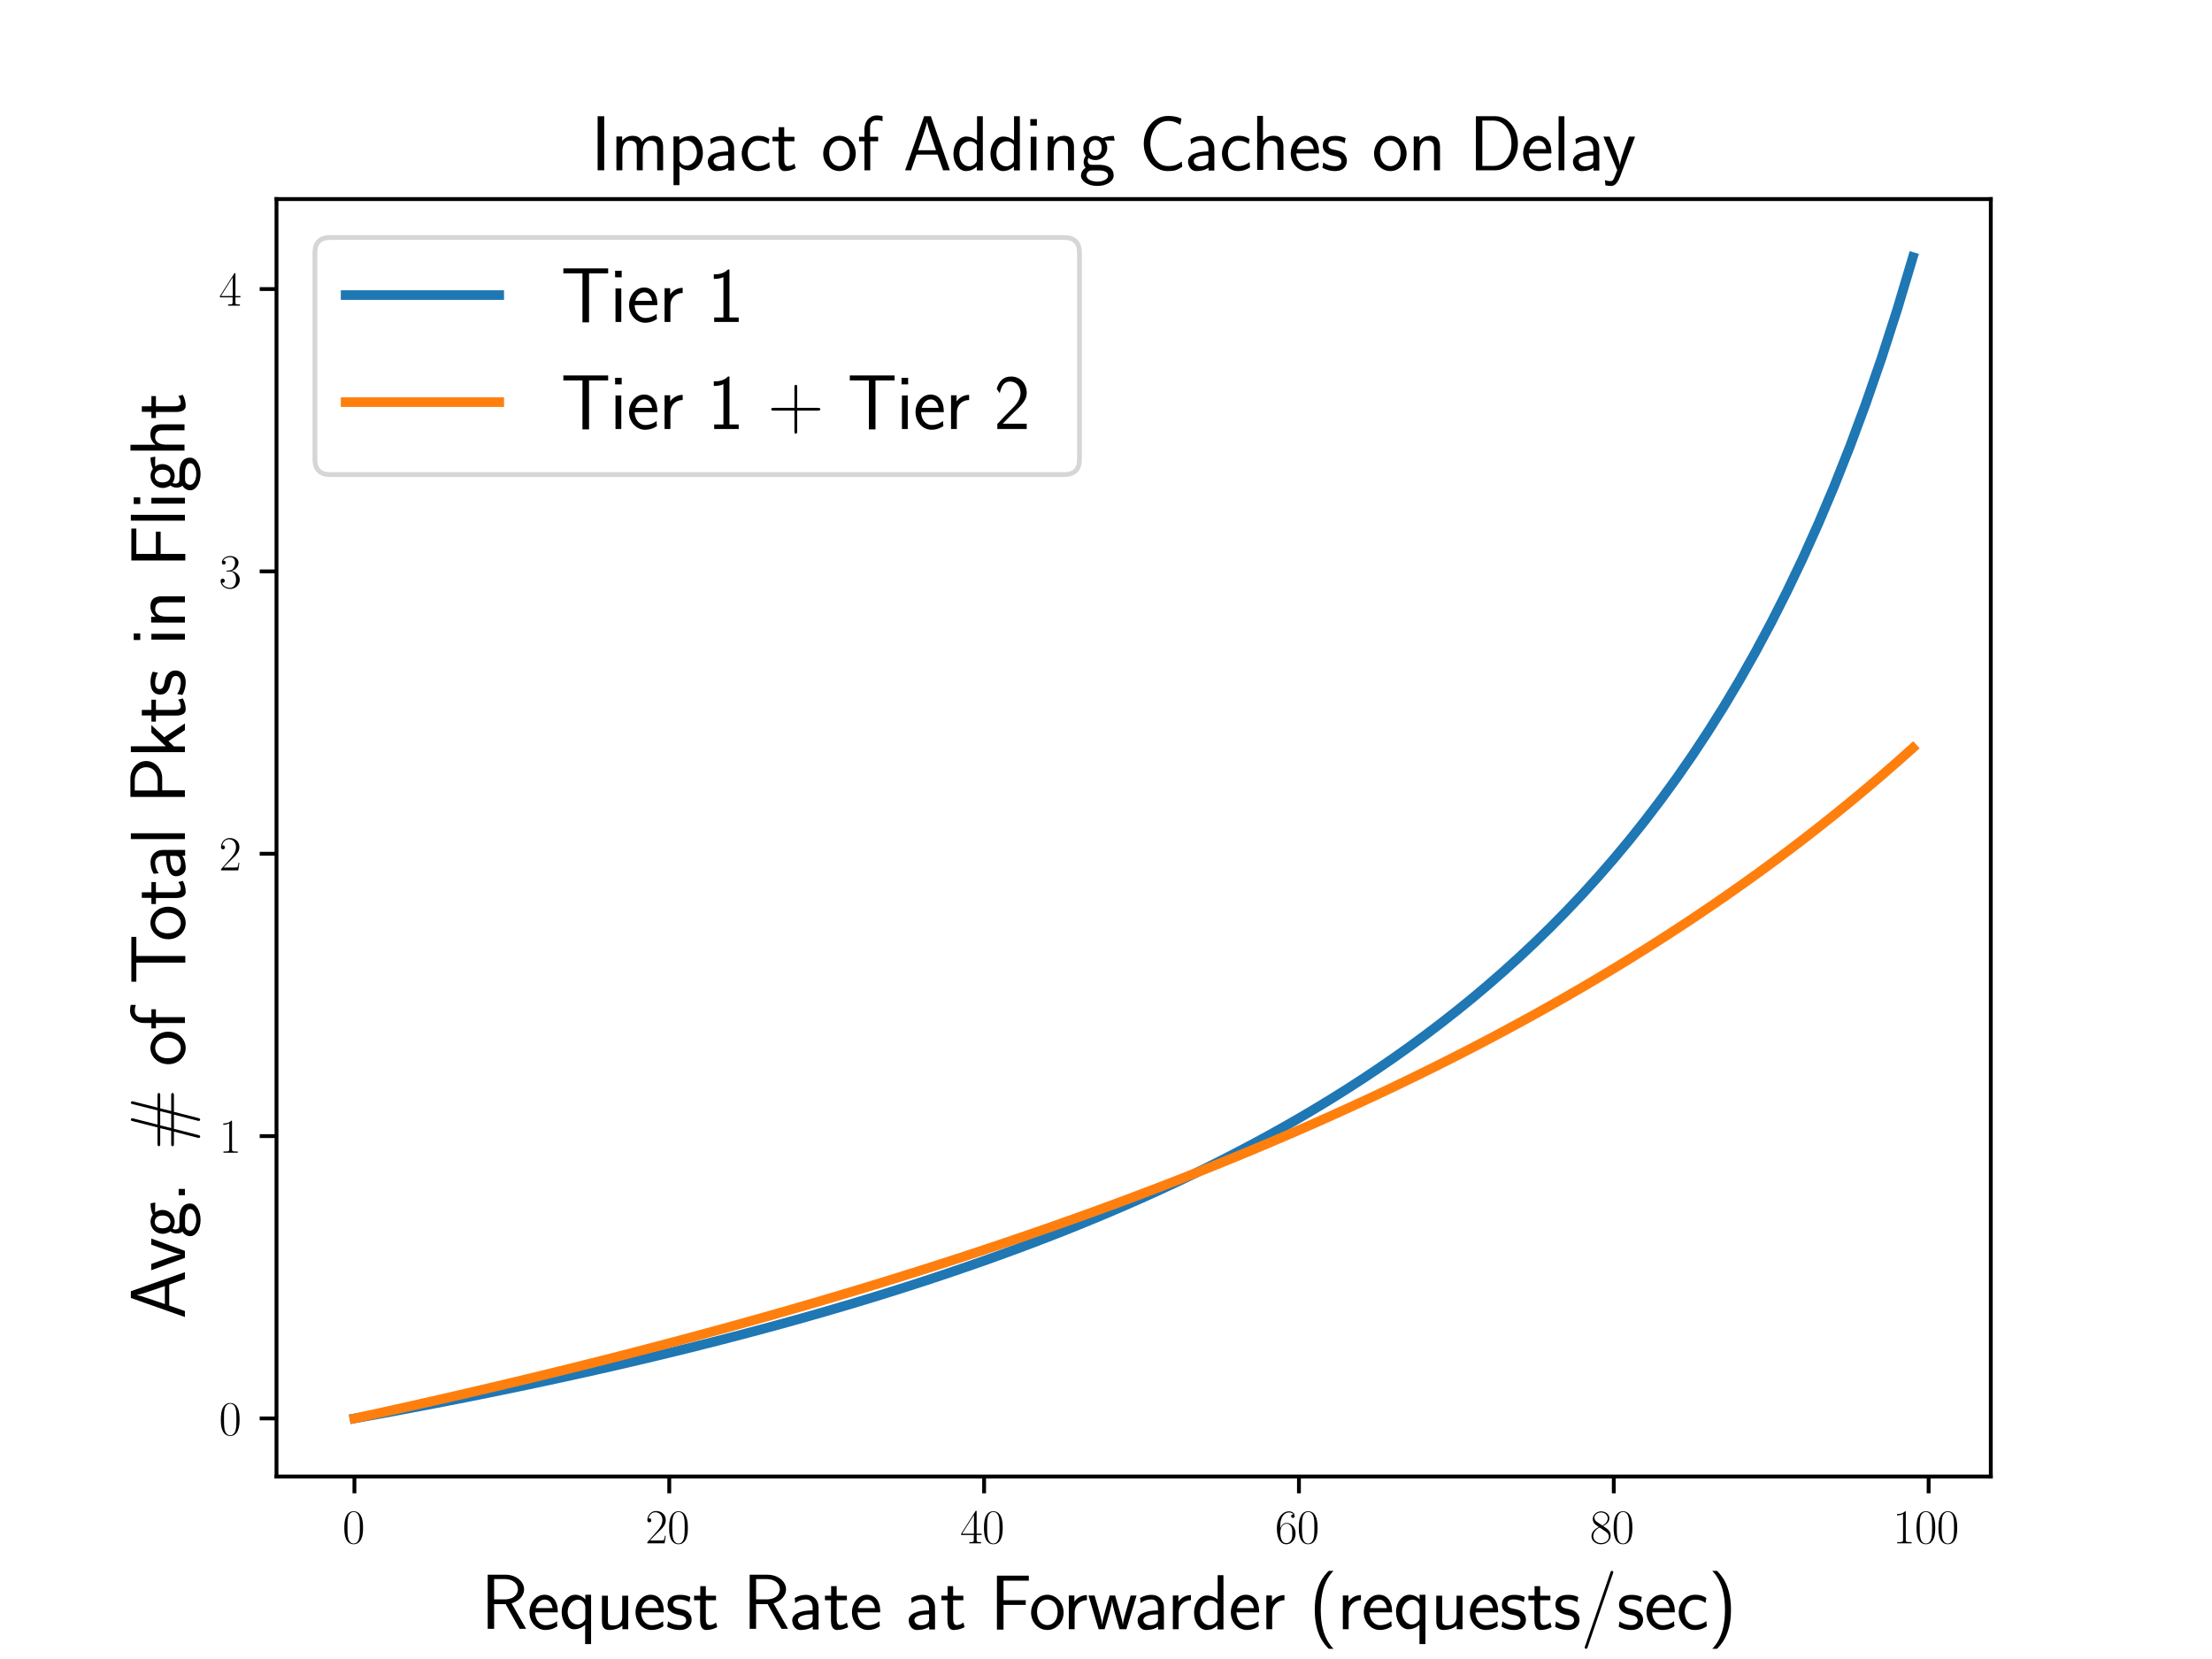 <?xml version="1.0" encoding="utf-8" standalone="no"?>
<!DOCTYPE svg PUBLIC "-//W3C//DTD SVG 1.1//EN"
  "http://www.w3.org/Graphics/SVG/1.1/DTD/svg11.dtd">
<svg xmlns:xlink="http://www.w3.org/1999/xlink" width="460.8pt" height="345.6pt" viewBox="0 0 460.8 345.6" xmlns="http://www.w3.org/2000/svg" version="1.1">
 <defs>
  <style type="text/css">*{stroke-linejoin: round; stroke-linecap: butt}</style>
 </defs>
 <g id="figure_1">
  <g id="patch_1">
   <path d="M 0 345.6 
L 460.8 345.6 
L 460.8 0 
L 0 0 
z
" style="fill: #ffffff"/>
  </g>
  <g id="axes_1">
   <g id="patch_2">
    <path d="M 57.6 307.584 
L 414.72 307.584 
L 414.72 41.472 
L 57.6 41.472 
z
" style="fill: #ffffff"/>
   </g>
   <g id="matplotlib.axis_1">
    <g id="xtick_1">
     <g id="line2d_1">
      <defs>
       <path id="mc3450efd86" d="M 0 0 
L 0 3.5 
" style="stroke: #000000; stroke-width: 0.8"/>
      </defs>
      <g>
       <use xlink:href="#mc3450efd86" x="73.833" y="307.584" style="stroke: #000000; stroke-width: 0.8"/>
      </g>
     </g>
     <g id="text_1">
      <!-- $\mathdefault{0}$ -->
      <g transform="translate(71.342 321.502) scale(0.1 -0.1)">
       <defs>
        <path id="CMR17-30" d="M 2688 2025 
C 2688 2416 2682 3080 2413 3591 
C 2176 4039 1798 4198 1466 4198 
C 1158 4198 768 4058 525 3597 
C 269 3118 243 2524 243 2025 
C 243 1661 250 1106 448 619 
C 723 -39 1216 -128 1466 -128 
C 1760 -128 2208 -7 2470 600 
C 2662 1042 2688 1559 2688 2025 
z
M 1466 -26 
C 1056 -26 813 325 723 812 
C 653 1188 653 1738 653 2096 
C 653 2588 653 2997 736 3387 
C 858 3929 1216 4096 1466 4096 
C 1728 4096 2067 3923 2189 3400 
C 2272 3036 2278 2607 2278 2096 
C 2278 1680 2278 1169 2202 792 
C 2067 95 1690 -26 1466 -26 
z
" transform="scale(0.016)"/>
       </defs>
       <use xlink:href="#CMR17-30" transform="scale(0.996)"/>
      </g>
     </g>
    </g>
    <g id="xtick_2">
     <g id="line2d_2">
      <g>
       <use xlink:href="#mc3450efd86" x="139.42" y="307.584" style="stroke: #000000; stroke-width: 0.8"/>
      </g>
     </g>
     <g id="text_2">
      <!-- $\mathdefault{20}$ -->
      <g transform="translate(134.438 321.502) scale(0.1 -0.1)">
       <defs>
        <path id="CMR17-32" d="M 2669 989 
L 2554 989 
C 2490 536 2438 459 2413 420 
C 2381 369 1920 369 1830 369 
L 602 369 
C 832 619 1280 1072 1824 1597 
C 2214 1967 2669 2402 2669 3035 
C 2669 3790 2067 4224 1395 4224 
C 691 4224 262 3604 262 3030 
C 262 2780 448 2748 525 2748 
C 589 2748 781 2787 781 3010 
C 781 3207 614 3264 525 3264 
C 486 3264 448 3258 422 3245 
C 544 3790 915 4058 1306 4058 
C 1862 4058 2227 3617 2227 3035 
C 2227 2479 1901 2000 1536 1584 
L 262 146 
L 262 0 
L 2515 0 
L 2669 989 
z
" transform="scale(0.016)"/>
       </defs>
       <use xlink:href="#CMR17-32" transform="scale(0.996)"/>
       <use xlink:href="#CMR17-30" transform="translate(45.69 0) scale(0.996)"/>
      </g>
     </g>
    </g>
    <g id="xtick_3">
     <g id="line2d_3">
      <g>
       <use xlink:href="#mc3450efd86" x="205.006" y="307.584" style="stroke: #000000; stroke-width: 0.8"/>
      </g>
     </g>
     <g id="text_3">
      <!-- $\mathdefault{40}$ -->
      <g transform="translate(200.025 321.502) scale(0.1 -0.1)">
       <defs>
        <path id="CMR17-34" d="M 2150 4122 
C 2150 4256 2144 4256 2029 4256 
L 128 1254 
L 128 1088 
L 1779 1088 
L 1779 457 
C 1779 224 1766 160 1318 160 
L 1197 160 
L 1197 0 
C 1402 0 1747 0 1965 0 
C 2182 0 2528 0 2733 0 
L 2733 160 
L 2611 160 
C 2163 160 2150 224 2150 457 
L 2150 1088 
L 2803 1088 
L 2803 1254 
L 2150 1254 
L 2150 4122 
z
M 1798 3703 
L 1798 1254 
L 256 1254 
L 1798 3703 
z
" transform="scale(0.016)"/>
       </defs>
       <use xlink:href="#CMR17-34" transform="scale(0.996)"/>
       <use xlink:href="#CMR17-30" transform="translate(45.69 0) scale(0.996)"/>
      </g>
     </g>
    </g>
    <g id="xtick_4">
     <g id="line2d_4">
      <g>
       <use xlink:href="#mc3450efd86" x="270.593" y="307.584" style="stroke: #000000; stroke-width: 0.8"/>
      </g>
     </g>
     <g id="text_4">
      <!-- $\mathdefault{60}$ -->
      <g transform="translate(265.612 321.502) scale(0.1 -0.1)">
       <defs>
        <path id="CMR17-36" d="M 678 2176 
C 678 3690 1395 4032 1811 4032 
C 1946 4032 2272 4009 2400 3776 
C 2298 3776 2106 3776 2106 3553 
C 2106 3381 2246 3323 2336 3323 
C 2394 3323 2566 3348 2566 3560 
C 2566 3954 2246 4179 1805 4179 
C 1043 4179 243 3390 243 1984 
C 243 253 966 -128 1478 -128 
C 2099 -128 2688 427 2688 1283 
C 2688 2081 2170 2662 1517 2662 
C 1126 2662 838 2407 678 1960 
L 678 2176 
z
M 1478 25 
C 691 25 691 1200 691 1436 
C 691 1896 909 2560 1504 2560 
C 1613 2560 1926 2560 2138 2120 
C 2253 1870 2253 1609 2253 1289 
C 2253 944 2253 690 2118 434 
C 1978 171 1773 25 1478 25 
z
" transform="scale(0.016)"/>
       </defs>
       <use xlink:href="#CMR17-36" transform="scale(0.996)"/>
       <use xlink:href="#CMR17-30" transform="translate(45.69 0) scale(0.996)"/>
      </g>
     </g>
    </g>
    <g id="xtick_5">
     <g id="line2d_5">
      <g>
       <use xlink:href="#mc3450efd86" x="336.18" y="307.584" style="stroke: #000000; stroke-width: 0.8"/>
      </g>
     </g>
     <g id="text_5">
      <!-- $\mathdefault{80}$ -->
      <g transform="translate(331.198 321.502) scale(0.1 -0.1)">
       <defs>
        <path id="CMR17-38" d="M 1741 2264 
C 2144 2467 2554 2773 2554 3263 
C 2554 3841 1990 4179 1472 4179 
C 890 4179 378 3759 378 3180 
C 378 3021 416 2747 666 2505 
C 730 2442 998 2251 1171 2130 
C 883 1983 211 1634 211 934 
C 211 279 838 -128 1459 -128 
C 2144 -128 2720 362 2720 1010 
C 2720 1590 2330 1857 2074 2029 
L 1741 2264 
z
M 902 2822 
C 851 2854 595 3051 595 3351 
C 595 3739 998 4032 1459 4032 
C 1965 4032 2336 3676 2336 3262 
C 2336 2669 1670 2331 1638 2331 
C 1632 2331 1626 2331 1574 2370 
L 902 2822 
z
M 2080 1519 
C 2176 1449 2483 1240 2483 851 
C 2483 381 2010 25 1472 25 
C 890 25 448 438 448 940 
C 448 1443 838 1862 1280 2060 
L 2080 1519 
z
" transform="scale(0.016)"/>
       </defs>
       <use xlink:href="#CMR17-38" transform="scale(0.996)"/>
       <use xlink:href="#CMR17-30" transform="translate(45.69 0) scale(0.996)"/>
      </g>
     </g>
    </g>
    <g id="xtick_6">
     <g id="line2d_6">
      <g>
       <use xlink:href="#mc3450efd86" x="401.767" y="307.584" style="stroke: #000000; stroke-width: 0.8"/>
      </g>
     </g>
     <g id="text_6">
      <!-- $\mathdefault{100}$ -->
      <g transform="translate(394.295 321.502) scale(0.1 -0.1)">
       <defs>
        <path id="CMR17-31" d="M 1702 4058 
C 1702 4192 1696 4192 1606 4192 
C 1357 3916 979 3827 621 3827 
C 602 3827 570 3827 563 3808 
C 557 3795 557 3782 557 3648 
C 755 3648 1088 3686 1344 3839 
L 1344 461 
C 1344 236 1331 160 781 160 
L 589 160 
L 589 0 
C 896 0 1216 0 1523 0 
C 1830 0 2150 0 2458 0 
L 2458 160 
L 2266 160 
C 1715 160 1702 230 1702 458 
L 1702 4058 
z
" transform="scale(0.016)"/>
       </defs>
       <use xlink:href="#CMR17-31" transform="scale(0.996)"/>
       <use xlink:href="#CMR17-30" transform="translate(45.69 0) scale(0.996)"/>
       <use xlink:href="#CMR17-30" transform="translate(91.381 0) scale(0.996)"/>
      </g>
     </g>
    </g>
    <g id="text_7">
     <!-- Request Rate at Forwarder (requests/sec) -->
     <g transform="translate(100.147 339.395) scale(0.16 -0.16)">
      <defs>
       <path id="CMSS17-52" d="M 2522 2109 
L 2534 2115 
C 3533 2459 3539 3147 3539 3268 
C 3539 3873 2925 4453 2003 4453 
L 570 4453 
L 570 32 
L 1094 32 
L 1094 2048 
L 2035 2048 
L 3168 32 
L 3706 32 
L 2522 2109 
z
M 1094 2437 
L 1094 4096 
L 1933 4096 
C 2746 4096 3034 3637 3034 3267 
C 3034 2922 2778 2437 1933 2437 
L 1094 2437 
z
" transform="scale(0.016)"/>
       <path id="CMSS17-65" d="M 2502 1377 
C 2502 1590 2490 2003 2285 2345 
C 2061 2713 1696 2816 1421 2816 
C 755 2816 192 2188 192 1375 
C 192 582 774 -64 1510 -64 
C 1798 -64 2150 19 2470 248 
C 2470 274 2458 414 2451 420 
C 2451 433 2432 630 2432 656 
C 2125 407 1773 325 1517 325 
C 1107 325 666 667 646 1377 
L 2502 1377 
z
M 698 1728 
C 781 2084 1062 2421 1421 2421 
C 1517 2421 1965 2421 2080 1728 
L 698 1728 
z
" transform="scale(0.016)"/>
       <path id="CMSS17-71" d="M 2611 2816 
L 2138 2816 
L 2138 2428 
C 2112 2460 1818 2816 1318 2816 
C 736 2816 211 2228 211 1399 
C 211 633 653 -5 1229 -5 
C 1498 -5 1837 91 2125 365 
L 2125 -1216 
L 2611 -1216 
L 2611 2816 
z
M 2138 914 
C 2138 832 2138 718 1939 554 
C 1888 510 1747 384 1504 384 
C 1050 384 698 850 698 1399 
C 698 2011 1126 2415 1562 2415 
C 1926 2415 2138 2061 2138 1797 
L 2138 914 
z
" transform="scale(0.016)"/>
       <path id="CMSS17-75" d="M 2618 2739 
L 2131 2739 
L 2131 972 
C 2131 498 1786 306 1421 306 
C 998 306 960 447 960 709 
L 960 2739 
L 474 2739 
L 474 678 
C 474 179 646 -64 1088 -64 
C 1306 -64 1798 -13 2144 306 
L 2144 0 
L 2618 0 
L 2618 2739 
z
" transform="scale(0.016)"/>
       <path id="CMSS17-73" d="M 2061 2627 
C 1683 2807 1389 2807 1197 2807 
C 742 2807 198 2648 198 2003 
C 198 1359 902 1218 1094 1179 
C 1389 1122 1715 1058 1715 740 
C 1715 337 1254 337 1171 337 
C 915 337 563 407 243 638 
L 166 210 
C 531 0 883 -64 1178 -64 
C 1965 -64 2163 416 2163 781 
C 2163 1094 1984 1305 1862 1401 
C 1651 1568 1574 1587 1050 1696 
C 960 1709 646 1779 646 2066 
C 646 2432 1050 2432 1139 2432 
C 1555 2432 1811 2303 1984 2208 
L 2061 2627 
z
" transform="scale(0.016)"/>
       <path id="CMSS17-74" d="M 1069 2368 
L 1901 2368 
L 1901 2737 
L 1069 2737 
L 1069 3520 
L 614 3520 
L 614 2737 
L 109 2737 
L 109 2368 
L 602 2368 
L 602 749 
C 602 384 685 -64 1107 -64 
C 1427 -64 1722 25 2003 172 
L 1901 548 
C 1747 414 1562 337 1363 337 
C 1082 337 1069 696 1069 856 
L 1069 2368 
z
" transform="scale(0.016)"/>
       <path id="CMSS17-61" d="M 2406 1791 
C 2406 2392 1978 2808 1402 2808 
C 1120 2808 813 2757 461 2553 
L 499 2135 
C 659 2248 934 2432 1395 2432 
C 1722 2432 1920 2180 1920 1782 
L 1920 1536 
C 896 1536 256 1238 256 726 
C 256 461 416 -64 947 -64 
C 1043 -64 1562 -64 1933 217 
L 1933 -19 
L 2406 -19 
L 2406 1791 
z
M 1920 816 
C 1920 701 1920 548 1728 434 
C 1562 325 1350 325 1261 325 
C 941 325 723 511 723 744 
C 723 1211 1722 1211 1920 1211 
L 1920 816 
z
" transform="scale(0.016)"/>
       <path id="CMSS17-46" d="M 2918 1984 
L 2918 2373 
L 1101 2373 
L 1101 3968 
L 1882 3968 
C 1958 3968 2035 3968 2112 3968 
L 3168 3968 
L 3168 4375 
L 563 4375 
L 563 -32 
L 1101 -32 
L 1101 1984 
L 2918 1984 
z
" transform="scale(0.016)"/>
       <path id="CMSS17-6f" d="M 2829 1356 
C 2829 2176 2221 2816 1504 2816 
C 768 2816 173 2157 173 1356 
C 173 544 787 -64 1498 -64 
C 2227 -64 2829 563 2829 1356 
z
M 1504 337 
C 1050 337 659 709 659 1408 
C 659 2151 1114 2427 1498 2427 
C 1914 2427 2342 2126 2342 1408 
C 2342 683 1926 337 1504 337 
z
" transform="scale(0.016)"/>
       <path id="CMSS17-72" d="M 954 1363 
C 954 1965 1395 2368 1958 2368 
L 1958 2789 
C 1549 2789 1165 2585 934 2253 
L 934 2758 
L 480 2758 
L 480 0 
L 954 0 
L 954 1363 
z
" transform="scale(0.016)"/>
       <path id="CMSS17-77" d="M 4013 2752 
L 3526 2752 
L 3187 1601 
C 3117 1358 2918 685 2893 371 
L 2886 371 
C 2874 564 2765 1024 2586 1633 
L 2259 2752 
L 1818 2752 
L 1498 1658 
C 1338 1101 1216 627 1203 371 
L 1197 371 
C 1171 749 909 1633 870 1773 
L 582 2752 
L 83 2752 
L 915 0 
L 1402 0 
C 1734 1096 1990 1943 2010 2370 
C 2022 2160 2131 1707 2195 1484 
L 2618 0 
L 3181 0 
L 4013 2752 
z
" transform="scale(0.016)"/>
       <path id="CMSS17-64" d="M 2611 4416 
L 2138 4416 
L 2138 2438 
C 1939 2603 1613 2756 1254 2756 
C 672 2756 211 2131 211 1347 
C 211 562 666 -64 1235 -64 
C 1677 -64 1971 172 2125 306 
L 2125 -13 
L 2611 -13 
L 2611 4416 
z
M 2125 836 
C 2125 747 2125 653 1926 482 
C 1798 375 1645 325 1498 325 
C 1152 325 698 576 698 1340 
C 698 2134 1210 2368 1562 2368 
C 1798 2368 1990 2254 2125 2065 
L 2125 836 
z
" transform="scale(0.016)"/>
       <path id="CMSS17-28" d="M 1613 4768 
C 1267 4417 474 3601 474 1588 
C 474 -433 1267 -1243 1613 -1600 
L 2003 -1600 
C 1216 -784 960 357 960 1581 
C 960 2798 1203 3946 2003 4768 
L 1613 4768 
z
" transform="scale(0.016)"/>
       <path id="CMSS17-2f" d="M 2637 4545 
C 2669 4627 2669 4640 2669 4653 
C 2669 4729 2611 4768 2560 4768 
C 2483 4768 2458 4717 2432 4640 
L 365 -1377 
C 333 -1460 333 -1473 333 -1486 
C 333 -1562 390 -1600 442 -1600 
C 518 -1600 544 -1549 570 -1473 
L 2637 4545 
z
" transform="scale(0.016)"/>
       <path id="CMSS17-63" d="M 2464 2541 
C 2464 2585 2170 2714 2093 2739 
C 1882 2816 1613 2816 1542 2816 
C 710 2816 211 2093 211 1363 
C 211 595 768 -64 1517 -64 
C 1946 -64 2253 76 2502 242 
L 2464 664 
C 2189 453 1869 337 1523 337 
C 1024 337 698 774 698 1369 
C 698 1831 909 2414 1549 2414 
C 1901 2414 2099 2343 2394 2145 
L 2464 2541 
z
" transform="scale(0.016)"/>
       <path id="CMSS17-29" d="M 723 -1600 
C 1069 -1249 1862 -433 1862 1581 
C 1862 3601 1069 4411 723 4768 
L 333 4768 
C 1120 3952 1376 2811 1376 1588 
C 1376 370 1133 -778 333 -1600 
L 723 -1600 
z
" transform="scale(0.016)"/>
      </defs>
      <use xlink:href="#CMSS17-52" transform="scale(0.996)"/>
      <use xlink:href="#CMSS17-65" transform="translate(60.416 0) scale(0.996)"/>
      <use xlink:href="#CMSS17-71" transform="translate(102.055 0) scale(0.996)"/>
      <use xlink:href="#CMSS17-75" transform="translate(150.26 0) scale(0.996)"/>
      <use xlink:href="#CMSS17-65" transform="translate(198.465 0) scale(0.996)"/>
      <use xlink:href="#CMSS17-73" transform="translate(240.104 0) scale(0.996)"/>
      <use xlink:href="#CMSS17-74" transform="translate(276.017 0) scale(0.996)"/>
      <use xlink:href="#CMSS17-52" transform="translate(341.078 0) scale(0.996)"/>
      <use xlink:href="#CMSS17-61" transform="translate(401.494 0) scale(0.996)"/>
      <use xlink:href="#CMSS17-74" transform="translate(446.416 0) scale(0.996)"/>
      <use xlink:href="#CMSS17-65" transform="translate(480.248 0) scale(0.996)"/>
      <use xlink:href="#CMSS17-61" transform="translate(553.115 0) scale(0.996)"/>
      <use xlink:href="#CMSS17-74" transform="translate(598.037 0) scale(0.996)"/>
      <use xlink:href="#CMSS17-46" transform="translate(663.098 0) scale(0.996)"/>
      <use xlink:href="#CMSS17-6f" transform="translate(713.785 0) scale(0.996)"/>
      <use xlink:href="#CMSS17-72" transform="translate(758.026 0) scale(0.996)"/>
      <use xlink:href="#CMSS17-77" transform="translate(789.936 0) scale(0.996)"/>
      <use xlink:href="#CMSS17-61" transform="translate(851.153 0) scale(0.996)"/>
      <use xlink:href="#CMSS17-72" transform="translate(893.473 0) scale(0.996)"/>
      <use xlink:href="#CMSS17-64" transform="translate(925.382 0) scale(0.996)"/>
      <use xlink:href="#CMSS17-65" transform="translate(973.587 0) scale(0.996)"/>
      <use xlink:href="#CMSS17-72" transform="translate(1015.226 0) scale(0.996)"/>
      <use xlink:href="#CMSS17-28" transform="translate(1078.365 0) scale(0.996)"/>
      <use xlink:href="#CMSS17-72" transform="translate(1114.799 0) scale(0.996)"/>
      <use xlink:href="#CMSS17-65" transform="translate(1146.709 0) scale(0.996)"/>
      <use xlink:href="#CMSS17-71" transform="translate(1188.348 0) scale(0.996)"/>
      <use xlink:href="#CMSS17-75" transform="translate(1236.553 0) scale(0.996)"/>
      <use xlink:href="#CMSS17-65" transform="translate(1284.758 0) scale(0.996)"/>
      <use xlink:href="#CMSS17-73" transform="translate(1326.396 0) scale(0.996)"/>
      <use xlink:href="#CMSS17-74" transform="translate(1362.31 0) scale(0.996)"/>
      <use xlink:href="#CMSS17-73" transform="translate(1396.141 0) scale(0.996)"/>
      <use xlink:href="#CMSS17-2f" transform="translate(1432.055 0) scale(0.996)"/>
      <use xlink:href="#CMSS17-73" transform="translate(1478.899 0) scale(0.996)"/>
      <use xlink:href="#CMSS17-65" transform="translate(1514.812 0) scale(0.996)"/>
      <use xlink:href="#CMSS17-63" transform="translate(1556.451 0) scale(0.996)"/>
      <use xlink:href="#CMSS17-29" transform="translate(1598.09 0) scale(0.996)"/>
     </g>
    </g>
   </g>
   <g id="matplotlib.axis_2">
    <g id="ytick_1">
     <g id="line2d_7">
      <defs>
       <path id="mb27e2250ce" d="M 0 0 
L -3.5 0 
" style="stroke: #000000; stroke-width: 0.8"/>
      </defs>
      <g>
       <use xlink:href="#mb27e2250ce" x="57.6" y="295.488" style="stroke: #000000; stroke-width: 0.8"/>
      </g>
     </g>
     <g id="text_8">
      <!-- $\mathdefault{0}$ -->
      <g transform="translate(45.619 298.947) scale(0.1 -0.1)">
       <use xlink:href="#CMR17-30" transform="scale(0.996)"/>
      </g>
     </g>
    </g>
    <g id="ytick_2">
     <g id="line2d_8">
      <g>
       <use xlink:href="#mb27e2250ce" x="57.6" y="236.669" style="stroke: #000000; stroke-width: 0.8"/>
      </g>
     </g>
     <g id="text_9">
      <!-- $\mathdefault{1}$ -->
      <g transform="translate(45.619 240.128) scale(0.1 -0.1)">
       <use xlink:href="#CMR17-31" transform="scale(0.996)"/>
      </g>
     </g>
    </g>
    <g id="ytick_3">
     <g id="line2d_9">
      <g>
       <use xlink:href="#mb27e2250ce" x="57.6" y="177.85" style="stroke: #000000; stroke-width: 0.8"/>
      </g>
     </g>
     <g id="text_10">
      <!-- $\mathdefault{2}$ -->
      <g transform="translate(45.619 181.309) scale(0.1 -0.1)">
       <use xlink:href="#CMR17-32" transform="scale(0.996)"/>
      </g>
     </g>
    </g>
    <g id="ytick_4">
     <g id="line2d_10">
      <g>
       <use xlink:href="#mb27e2250ce" x="57.6" y="119.031" style="stroke: #000000; stroke-width: 0.8"/>
      </g>
     </g>
     <g id="text_11">
      <!-- $\mathdefault{3}$ -->
      <g transform="translate(45.619 122.491) scale(0.1 -0.1)">
       <defs>
        <path id="CMR17-33" d="M 1414 2157 
C 1984 2157 2234 1662 2234 1090 
C 2234 320 1824 25 1453 25 
C 1114 25 563 194 390 693 
C 422 680 454 680 486 680 
C 640 680 755 782 755 948 
C 755 1133 614 1216 486 1216 
C 378 1216 211 1165 211 926 
C 211 335 787 -128 1466 -128 
C 2176 -128 2720 430 2720 1085 
C 2720 1707 2208 2157 1600 2227 
C 2086 2328 2554 2756 2554 3329 
C 2554 3820 2048 4179 1472 4179 
C 890 4179 378 3829 378 3329 
C 378 3110 544 3072 627 3072 
C 762 3072 877 3155 877 3321 
C 877 3486 762 3569 627 3569 
C 602 3569 570 3569 544 3557 
C 730 3959 1235 4032 1459 4032 
C 1683 4032 2106 3925 2106 3320 
C 2106 3143 2080 2828 1862 2550 
C 1670 2304 1453 2304 1242 2284 
C 1210 2284 1062 2269 1037 2269 
C 992 2263 966 2257 966 2208 
C 966 2163 973 2157 1101 2157 
L 1414 2157 
z
" transform="scale(0.016)"/>
       </defs>
       <use xlink:href="#CMR17-33" transform="scale(0.996)"/>
      </g>
     </g>
    </g>
    <g id="ytick_5">
     <g id="line2d_11">
      <g>
       <use xlink:href="#mb27e2250ce" x="57.6" y="60.212" style="stroke: #000000; stroke-width: 0.8"/>
      </g>
     </g>
     <g id="text_12">
      <!-- $\mathdefault{4}$ -->
      <g transform="translate(45.619 63.672) scale(0.1 -0.1)">
       <use xlink:href="#CMR17-34" transform="scale(0.996)"/>
      </g>
     </g>
    </g>
    <g id="text_13">
     <!-- Avg. \# of Total Pkts in Flight -->
     <g transform="translate(38.519 274.779) rotate(-90) scale(0.16 -0.16)">
      <defs>
       <path id="CMSS17-41" d="M 2272 4416 
L 1722 4416 
L 166 0 
L 653 0 
L 1101 1280 
L 2816 1280 
L 3270 0 
L 3827 0 
L 2272 4416 
z
M 2694 1637 
L 1222 1637 
C 1530 2528 1914 3638 1958 3925 
L 1965 3925 
C 2010 3663 2138 3281 2246 2956 
L 2694 1637 
z
" transform="scale(0.016)"/>
       <path id="CMSS17-76" d="M 2675 2752 
L 2176 2752 
L 1747 1556 
C 1613 1165 1421 627 1389 352 
L 1382 352 
C 1370 468 1318 634 1286 749 
C 1248 890 1197 1056 1158 1172 
L 595 2752 
L 83 2752 
L 1094 0 
L 1664 0 
L 2675 2752 
z
" transform="scale(0.016)"/>
       <path id="CMSS17-67" d="M 2848 2808 
C 2483 2808 2170 2738 1914 2617 
C 1702 2777 1485 2808 1338 2808 
C 781 2808 358 2349 358 1814 
C 358 1468 550 1207 563 1195 
C 448 1035 384 863 384 672 
C 384 448 474 289 544 200 
C 211 -3 166 -314 166 -435 
C 166 -898 749 -1280 1498 -1280 
C 2253 -1280 2835 -898 2835 -428 
C 2835 448 1856 448 1587 448 
L 1069 448 
C 973 448 717 448 717 791 
C 717 921 774 1004 781 1010 
C 877 940 1075 832 1338 832 
C 1869 832 2310 1278 2310 1827 
C 2310 2132 2170 2355 2112 2432 
L 2131 2432 
C 2150 2432 2419 2432 2515 2432 
C 2720 2432 2739 2429 2918 2419 
L 2848 2808 
z
M 1338 1182 
C 1120 1182 813 1315 813 1823 
C 813 2375 1165 2464 1331 2464 
C 1549 2464 1856 2331 1856 1823 
C 1856 1271 1504 1182 1338 1182 
z
M 1581 -10 
C 1734 -10 2381 -10 2381 -442 
C 2381 -714 1984 -929 1504 -929 
C 1018 -929 621 -720 621 -435 
C 621 -403 621 -10 1062 -10 
L 1581 -10 
z
" transform="scale(0.016)"/>
       <path id="CMSS17-2e" d="M 1088 510 
L 576 510 
L 576 0 
L 1088 0 
L 1088 510 
z
" transform="scale(0.016)"/>
       <path id="CMSS17-23" d="M 3142 896 
L 4461 896 
C 4570 896 4678 896 4678 1011 
C 4678 1119 4582 1119 4486 1119 
L 3206 1119 
L 3424 2017 
L 4486 2017 
C 4582 2017 4678 2017 4678 2125 
C 4678 2240 4570 2240 4461 2240 
L 3488 2240 
L 3981 4184 
C 4000 4248 4006 4280 4006 4300 
C 4006 4364 3955 4416 3891 4416 
C 3802 4416 3782 4326 3770 4275 
L 3258 2240 
L 2099 2240 
L 2592 4184 
C 2611 4248 2618 4280 2618 4300 
C 2618 4364 2566 4416 2502 4416 
C 2413 4416 2394 4326 2381 4275 
L 1869 2240 
L 550 2240 
C 442 2240 333 2240 333 2125 
C 333 2017 429 2017 525 2017 
L 1805 2017 
L 1587 1119 
L 525 1119 
C 429 1119 333 1119 333 1011 
C 333 896 442 896 550 896 
L 1523 896 
L 1030 -1020 
C 1011 -1083 1005 -1114 1005 -1134 
C 1005 -1197 1056 -1248 1120 -1248 
C 1210 -1248 1229 -1159 1242 -1109 
L 1754 896 
L 2912 896 
L 2419 -1020 
C 2400 -1083 2394 -1114 2394 -1134 
C 2394 -1197 2445 -1248 2509 -1248 
C 2598 -1248 2618 -1159 2630 -1109 
L 3142 896 
z
M 1818 1119 
L 2035 2017 
L 3194 2017 
L 2976 1119 
L 1818 1119 
z
" transform="scale(0.016)"/>
       <path id="CMSS17-66" d="M 1075 2368 
L 1722 2368 
L 1722 2737 
L 1062 2737 
L 1062 3559 
C 1062 4014 1408 4092 1606 4092 
C 1670 4092 1850 4092 2080 4009 
L 2080 4429 
C 1933 4461 1754 4480 1613 4480 
C 1018 4480 602 3993 602 3359 
L 602 2737 
L 160 2737 
L 160 2368 
L 602 2368 
L 602 0 
L 1075 0 
L 1075 2368 
z
" transform="scale(0.016)"/>
       <path id="CMSS17-54" d="M 2317 3968 
L 2848 3968 
C 2925 3968 3002 3968 3078 3968 
L 3878 3968 
L 3878 4376 
L 218 4376 
L 218 3968 
L 1018 3968 
C 1094 3968 1171 3968 1248 3968 
L 1779 3968 
L 1779 -32 
L 2317 -32 
L 2317 3968 
z
" transform="scale(0.016)"/>
       <path id="CMSS17-6c" d="M 947 4416 
L 474 4416 
L 474 0 
L 947 0 
L 947 4416 
z
" transform="scale(0.016)"/>
       <path id="CMSS17-50" d="M 2106 1856 
C 2874 1856 3501 2453 3501 3158 
C 3501 3850 2899 4453 2067 4453 
L 570 4453 
L 570 0 
L 1107 0 
L 1107 1856 
L 2106 1856 
z
M 1926 4096 
C 2669 4096 2995 3627 2995 3157 
C 2995 2720 2694 2226 1926 2226 
L 1094 2226 
L 1094 4096 
L 1926 4096 
z
" transform="scale(0.016)"/>
       <path id="CMSS17-6b" d="M 1696 1688 
L 2688 2739 
L 2074 2739 
L 954 1554 
L 954 4416 
L 480 4416 
L 480 0 
L 947 0 
L 947 892 
L 1376 1344 
L 2278 0 
L 2822 0 
L 1696 1688 
z
" transform="scale(0.016)"/>
       <path id="CMSS17-69" d="M 979 4183 
L 442 4183 
L 442 3648 
L 979 3648 
L 979 4183 
z
M 947 2739 
L 474 2739 
L 474 0 
L 947 0 
L 947 2739 
z
" transform="scale(0.016)"/>
       <path id="CMSS17-6e" d="M 2618 1877 
C 2618 2283 2522 2816 1798 2816 
C 1389 2816 1120 2606 941 2389 
L 941 2758 
L 474 2758 
L 474 0 
L 960 0 
L 960 1559 
C 960 1964 1114 2428 1549 2428 
C 2112 2428 2131 2048 2131 1829 
L 2131 0 
L 2618 0 
L 2618 1877 
z
" transform="scale(0.016)"/>
       <path id="CMSS17-68" d="M 2618 1891 
C 2618 2292 2522 2820 1798 2820 
C 1395 2820 1133 2623 947 2407 
L 947 4448 
L 474 4448 
L 474 32 
L 960 32 
L 960 1573 
C 960 1973 1114 2432 1549 2432 
C 2112 2432 2131 2056 2131 1839 
L 2131 32 
L 2618 32 
L 2618 1891 
z
" transform="scale(0.016)"/>
      </defs>
      <use xlink:href="#CMSS17-41" transform="scale(0.996)"/>
      <use xlink:href="#CMSS17-76" transform="translate(62.218 0) scale(0.996)"/>
      <use xlink:href="#CMSS17-67" transform="translate(105.218 0) scale(0.996)"/>
      <use xlink:href="#CMSS17-2e" transform="translate(152.062 0) scale(0.996)"/>
      <use xlink:href="#CMSS17-23" transform="translate(219.725 0) scale(0.996)"/>
      <use xlink:href="#CMSS17-6f" transform="translate(329.026 0) scale(0.996)"/>
      <use xlink:href="#CMSS17-66" transform="translate(375.87 0) scale(0.996)"/>
      <use xlink:href="#CMSS17-54" transform="translate(435.726 0) scale(0.996)"/>
      <use xlink:href="#CMSS17-6f" transform="translate(491.738 0) scale(0.996)"/>
      <use xlink:href="#CMSS17-74" transform="translate(538.582 0) scale(0.996)"/>
      <use xlink:href="#CMSS17-61" transform="translate(572.413 0) scale(0.996)"/>
      <use xlink:href="#CMSS17-6c" transform="translate(617.335 0) scale(0.996)"/>
      <use xlink:href="#CMSS17-50" transform="translate(670.745 0) scale(0.996)"/>
      <use xlink:href="#CMSS17-6b" transform="translate(730.481 0) scale(0.996)"/>
      <use xlink:href="#CMSS17-74" transform="translate(776.083 0) scale(0.996)"/>
      <use xlink:href="#CMSS17-73" transform="translate(809.915 0) scale(0.996)"/>
      <use xlink:href="#CMSS17-69" transform="translate(877.057 0) scale(0.996)"/>
      <use xlink:href="#CMSS17-6e" transform="translate(899.238 0) scale(0.996)"/>
      <use xlink:href="#CMSS17-46" transform="translate(978.672 0) scale(0.996)"/>
      <use xlink:href="#CMSS17-6c" transform="translate(1031.962 0) scale(0.996)"/>
      <use xlink:href="#CMSS17-69" transform="translate(1054.142 0) scale(0.996)"/>
      <use xlink:href="#CMSS17-67" transform="translate(1076.323 0) scale(0.996)"/>
      <use xlink:href="#CMSS17-68" transform="translate(1123.167 0) scale(0.996)"/>
      <use xlink:href="#CMSS17-74" transform="translate(1171.372 0) scale(0.996)"/>
     </g>
    </g>
   </g>
   <g id="line2d_12">
    <path d="M 73.833 295.488 
L 77.112 294.896 
L 80.391 294.295 
L 83.671 293.686 
L 86.95 293.069 
L 90.229 292.443 
L 93.509 291.807 
L 96.788 291.163 
L 100.067 290.508 
L 103.347 289.845 
L 106.626 289.171 
L 109.905 288.487 
L 113.185 287.792 
L 116.464 287.087 
L 119.743 286.37 
L 123.023 285.643 
L 126.302 284.903 
L 129.581 284.152 
L 132.861 283.388 
L 136.14 282.612 
L 139.42 281.823 
L 142.699 281.021 
L 145.978 280.204 
L 149.258 279.374 
L 152.537 278.529 
L 155.816 277.669 
L 159.096 276.794 
L 162.375 275.903 
L 165.654 274.996 
L 168.934 274.072 
L 172.213 273.131 
L 175.492 272.171 
L 178.772 271.194 
L 182.051 270.197 
L 185.33 269.18 
L 188.61 268.144 
L 191.889 267.086 
L 195.168 266.007 
L 198.448 264.905 
L 201.727 263.78 
L 205.006 262.631 
L 208.286 261.458 
L 211.565 260.258 
L 214.844 259.032 
L 218.124 257.779 
L 221.403 256.497 
L 224.682 255.185 
L 227.962 253.842 
L 231.241 252.467 
L 234.52 251.059 
L 237.8 249.617 
L 241.079 248.138 
L 244.358 246.623 
L 247.638 245.068 
L 250.917 243.472 
L 254.196 241.834 
L 257.476 240.152 
L 260.755 238.424 
L 264.034 236.648 
L 267.314 234.822 
L 270.593 232.942 
L 273.872 231.008 
L 277.152 229.016 
L 280.431 226.964 
L 283.71 224.848 
L 286.99 222.665 
L 290.269 220.413 
L 293.548 218.087 
L 296.828 215.683 
L 300.107 213.198 
L 303.386 210.626 
L 306.666 207.964 
L 309.945 205.206 
L 313.224 202.346 
L 316.504 199.378 
L 319.783 196.297 
L 323.062 193.094 
L 326.342 189.763 
L 329.621 186.295 
L 332.9 182.681 
L 336.18 178.912 
L 339.459 174.976 
L 342.739 170.862 
L 346.018 166.558 
L 349.297 162.049 
L 352.577 157.319 
L 355.856 152.353 
L 359.135 147.13 
L 362.415 141.63 
L 365.694 135.829 
L 368.973 129.702 
L 372.253 123.22 
L 375.532 116.349 
L 378.811 109.054 
L 382.091 101.291 
L 385.37 93.015 
L 388.649 84.171 
L 391.929 74.698 
L 395.208 64.524 
L 398.487 53.568 
" clip-path="url(#pa0add70ce8)" style="fill: none; stroke: #1f77b4; stroke-width: 2; stroke-linecap: square"/>
   </g>
   <g id="line2d_13">
    <path d="M 73.833 295.488 
L 77.112 294.774 
L 80.391 294.054 
L 83.671 293.327 
L 86.95 292.593 
L 90.229 291.851 
L 93.509 291.103 
L 96.788 290.347 
L 100.067 289.584 
L 103.347 288.813 
L 106.626 288.035 
L 109.905 287.249 
L 113.185 286.454 
L 116.464 285.652 
L 119.743 284.842 
L 123.023 284.023 
L 126.302 283.196 
L 129.581 282.36 
L 132.861 281.515 
L 136.14 280.662 
L 139.42 279.799 
L 142.699 278.927 
L 145.978 278.046 
L 149.258 277.155 
L 152.537 276.255 
L 155.816 275.344 
L 159.096 274.424 
L 162.375 273.493 
L 165.654 272.551 
L 168.934 271.599 
L 172.213 270.637 
L 175.492 269.663 
L 178.772 268.677 
L 182.051 267.68 
L 185.33 266.672 
L 188.61 265.651 
L 191.889 264.618 
L 195.168 263.573 
L 198.448 262.515 
L 201.727 261.444 
L 205.006 260.36 
L 208.286 259.263 
L 211.565 258.151 
L 214.844 257.026 
L 218.124 255.886 
L 221.403 254.731 
L 224.682 253.562 
L 227.962 252.377 
L 231.241 251.177 
L 234.52 249.96 
L 237.8 248.727 
L 241.079 247.478 
L 244.358 246.211 
L 247.638 244.927 
L 250.917 243.625 
L 254.196 242.305 
L 257.476 240.966 
L 260.755 239.607 
L 264.034 238.229 
L 267.314 236.831 
L 270.593 235.413 
L 273.872 233.973 
L 277.152 232.511 
L 280.431 231.027 
L 283.71 229.521 
L 286.99 227.991 
L 290.269 226.437 
L 293.548 224.859 
L 296.828 223.255 
L 300.107 221.625 
L 303.386 219.969 
L 306.666 218.285 
L 309.945 216.574 
L 313.224 214.833 
L 316.504 213.062 
L 319.783 211.261 
L 323.062 209.429 
L 326.342 207.564 
L 329.621 205.665 
L 332.9 203.732 
L 336.18 201.764 
L 339.459 199.759 
L 342.739 197.716 
L 346.018 195.635 
L 349.297 193.513 
L 352.577 191.35 
L 355.856 189.144 
L 359.135 186.894 
L 362.415 184.598 
L 365.694 182.255 
L 368.973 179.863 
L 372.253 177.42 
L 375.532 174.925 
L 378.811 172.375 
L 382.091 169.769 
L 385.37 167.104 
L 388.649 164.379 
L 391.929 161.591 
L 395.208 158.736 
L 398.487 155.814 
" clip-path="url(#pa0add70ce8)" style="fill: none; stroke: #ff7f0e; stroke-width: 2; stroke-linecap: square"/>
   </g>
   <g id="patch_3">
    <path d="M 57.6 307.584 
L 57.6 41.472 
" style="fill: none; stroke: #000000; stroke-width: 0.8; stroke-linejoin: miter; stroke-linecap: square"/>
   </g>
   <g id="patch_4">
    <path d="M 414.72 307.584 
L 414.72 41.472 
" style="fill: none; stroke: #000000; stroke-width: 0.8; stroke-linejoin: miter; stroke-linecap: square"/>
   </g>
   <g id="patch_5">
    <path d="M 57.6 307.584 
L 414.72 307.584 
" style="fill: none; stroke: #000000; stroke-width: 0.8; stroke-linejoin: miter; stroke-linecap: square"/>
   </g>
   <g id="patch_6">
    <path d="M 57.6 41.472 
L 414.72 41.472 
" style="fill: none; stroke: #000000; stroke-width: 0.8; stroke-linejoin: miter; stroke-linecap: square"/>
   </g>
   <g id="text_14">
    <!-- Impact of Adding Caches on Delay -->
    <g transform="translate(123.078 35.472) scale(0.16 -0.16)">
     <defs>
      <path id="CMSS17-49" d="M 1094 4416 
L 557 4416 
L 557 0 
L 1094 0 
L 1094 4416 
z
" transform="scale(0.016)"/>
      <path id="CMSS17-6d" d="M 4288 1877 
C 4288 2308 4179 2816 3462 2816 
C 2982 2816 2694 2516 2566 2331 
C 2451 2670 2182 2816 1798 2816 
C 1363 2816 1088 2568 941 2389 
L 941 2758 
L 474 2758 
L 474 0 
L 960 0 
L 960 1559 
C 960 1939 1101 2428 1555 2428 
C 2138 2428 2138 2016 2138 1829 
L 2138 0 
L 2624 0 
L 2624 1559 
C 2624 1939 2765 2428 3219 2428 
C 3802 2428 3802 2016 3802 1829 
L 3802 0 
L 4288 0 
L 4288 1877 
z
" transform="scale(0.016)"/>
      <path id="CMSS17-70" d="M 966 333 
C 1178 129 1466 -5 1773 -5 
C 2368 -5 2880 603 2880 1412 
C 2880 2159 2496 2816 1946 2816 
C 1626 2816 1242 2702 954 2472 
L 954 2765 
L 480 2765 
L 480 -1216 
L 966 -1216 
L 966 333 
z
M 966 2100 
C 1018 2176 1235 2415 1587 2415 
C 2035 2415 2394 1960 2394 1412 
C 2394 787 1958 384 1530 384 
C 1402 384 1267 415 1139 523 
C 966 674 966 768 966 857 
L 966 2100 
z
" transform="scale(0.016)"/>
      <path id="CMSS17-43" d="M 3501 714 
C 3072 427 2874 344 2355 344 
C 1459 344 934 1303 934 2179 
C 934 3112 1472 4032 2381 4032 
C 2790 4032 3059 3918 3386 3715 
L 3475 4217 
C 3168 4370 2778 4440 2387 4440 
C 1158 4440 397 3316 397 2179 
C 397 927 1299 -64 2323 -64 
C 2874 -64 3066 -19 3539 280 
L 3501 714 
z
" transform="scale(0.016)"/>
      <path id="CMSS17-44" d="M 570 4416 
L 570 0 
L 2144 0 
C 3194 0 4000 980 4000 2170 
C 4000 3398 3194 4416 2144 4416 
L 570 4416 
z
M 1094 357 
L 1094 4059 
L 2003 4059 
C 2861 4059 3475 3277 3475 2170 
C 3475 1107 2867 357 2003 357 
L 1094 357 
z
" transform="scale(0.016)"/>
      <path id="CMSS17-79" d="M 2675 2752 
L 2176 2752 
C 1632 1294 1446 702 1434 383 
L 1427 383 
C 1408 696 1126 1460 902 2007 
L 602 2752 
L 83 2752 
L 1216 13 
C 1146 -178 1043 -465 1011 -529 
C 870 -885 774 -885 672 -885 
C 646 -885 442 -885 211 -809 
L 250 -1229 
C 410 -1261 570 -1280 685 -1280 
C 845 -1280 1165 -1280 1459 -497 
L 2675 2752 
z
" transform="scale(0.016)"/>
     </defs>
     <use xlink:href="#CMSS17-49" transform="scale(0.996)"/>
     <use xlink:href="#CMSS17-6d" transform="translate(25.784 0) scale(0.996)"/>
     <use xlink:href="#CMSS17-70" transform="translate(100.013 0) scale(0.996)"/>
     <use xlink:href="#CMSS17-61" transform="translate(148.218 0) scale(0.996)"/>
     <use xlink:href="#CMSS17-63" transform="translate(193.14 0) scale(0.996)"/>
     <use xlink:href="#CMSS17-74" transform="translate(234.779 0) scale(0.996)"/>
     <use xlink:href="#CMSS17-6f" transform="translate(299.84 0) scale(0.996)"/>
     <use xlink:href="#CMSS17-66" transform="translate(346.683 0) scale(0.996)"/>
     <use xlink:href="#CMSS17-41" transform="translate(406.539 0) scale(0.996)"/>
     <use xlink:href="#CMSS17-64" transform="translate(468.757 0) scale(0.996)"/>
     <use xlink:href="#CMSS17-64" transform="translate(516.962 0) scale(0.996)"/>
     <use xlink:href="#CMSS17-69" transform="translate(565.167 0) scale(0.996)"/>
     <use xlink:href="#CMSS17-6e" transform="translate(587.347 0) scale(0.996)"/>
     <use xlink:href="#CMSS17-67" transform="translate(635.552 0) scale(0.996)"/>
     <use xlink:href="#CMSS17-43" transform="translate(713.625 0) scale(0.996)"/>
     <use xlink:href="#CMSS17-61" transform="translate(773.481 0) scale(0.996)"/>
     <use xlink:href="#CMSS17-63" transform="translate(818.403 0) scale(0.996)"/>
     <use xlink:href="#CMSS17-68" transform="translate(860.042 0) scale(0.996)"/>
     <use xlink:href="#CMSS17-65" transform="translate(908.247 0) scale(0.996)"/>
     <use xlink:href="#CMSS17-73" transform="translate(949.885 0) scale(0.996)"/>
     <use xlink:href="#CMSS17-6f" transform="translate(1017.028 0) scale(0.996)"/>
     <use xlink:href="#CMSS17-6e" transform="translate(1063.872 0) scale(0.996)"/>
     <use xlink:href="#CMSS17-44" transform="translate(1143.306 0) scale(0.996)"/>
     <use xlink:href="#CMSS17-65" transform="translate(1210.849 0) scale(0.996)"/>
     <use xlink:href="#CMSS17-6c" transform="translate(1252.487 0) scale(0.996)"/>
     <use xlink:href="#CMSS17-61" transform="translate(1274.668 0) scale(0.996)"/>
     <use xlink:href="#CMSS17-79" transform="translate(1316.988 0) scale(0.996)"/>
    </g>
   </g>
   <g id="legend_1">
    <g id="patch_7">
     <path d="M 68.8 98.871 
L 221.673 98.871 
Q 224.873 98.871 224.873 95.671 
L 224.873 52.672 
Q 224.873 49.472 221.673 49.472 
L 68.8 49.472 
Q 65.6 49.472 65.6 52.672 
L 65.6 95.671 
Q 65.6 98.871 68.8 98.871 
z
" style="fill: #ffffff; opacity: 0.8; stroke: #cccccc; stroke-linejoin: miter"/>
    </g>
    <g id="line2d_14">
     <path d="M 72 61.472 
L 88 61.472 
L 104 61.472 
" style="fill: none; stroke: #1f77b4; stroke-width: 2; stroke-linecap: square"/>
    </g>
    <g id="text_15">
     <!-- Tier 1 -->
     <g transform="translate(116.8 67.072) scale(0.16 -0.16)">
      <defs>
       <path id="CMSS17-31" d="M 1818 4288 
L 1696 4288 
C 1350 3940 947 3890 538 3890 
L 538 3520 
C 723 3520 1024 3520 1325 3667 
L 1325 369 
L 570 369 
L 570 0 
L 2573 0 
L 2573 369 
L 1818 369 
L 1818 4288 
z
" transform="scale(0.016)"/>
      </defs>
      <use xlink:href="#CMSS17-54" transform="scale(0.996)"/>
      <use xlink:href="#CMSS17-69" transform="translate(63.819 0) scale(0.996)"/>
      <use xlink:href="#CMSS17-65" transform="translate(86 0) scale(0.996)"/>
      <use xlink:href="#CMSS17-72" transform="translate(127.639 0) scale(0.996)"/>
      <use xlink:href="#CMSS17-31" transform="translate(190.778 0) scale(0.996)"/>
     </g>
    </g>
    <g id="line2d_15">
     <path d="M 72 83.771 
L 88 83.771 
L 104 83.771 
" style="fill: none; stroke: #ff7f0e; stroke-width: 2; stroke-linecap: square"/>
    </g>
    <g id="text_16">
     <!-- Tier 1 + Tier 2 -->
     <g transform="translate(116.8 89.371) scale(0.16 -0.16)">
      <defs>
       <path id="CMSS17-2b" d="M 2451 1505 
L 4141 1505 
C 4230 1505 4339 1505 4339 1613 
C 4339 1728 4237 1728 4141 1728 
L 2451 1728 
L 2451 3413 
C 2451 3502 2451 3611 2342 3611 
C 2227 3611 2227 3509 2227 3413 
L 2227 1728 
L 531 1728 
C 442 1728 333 1728 333 1620 
C 333 1505 435 1505 531 1505 
L 2227 1505 
L 2227 -186 
C 2227 -275 2227 -384 2336 -384 
C 2451 -384 2451 -282 2451 -186 
L 2451 1505 
z
" transform="scale(0.016)"/>
       <path id="CMSS17-32" d="M 1651 1357 
C 1830 1541 2099 1764 2285 1987 
C 2464 2204 2701 2511 2701 2957 
C 2701 3657 2227 4288 1421 4288 
C 787 4288 422 3893 250 3274 
L 499 2929 
C 640 3510 838 3880 1338 3880 
C 1888 3880 2195 3433 2195 2942 
C 2195 2355 1747 1901 1408 1563 
C 1030 1187 659 804 301 408 
L 301 0 
L 2701 0 
L 2701 433 
L 1613 433 
C 1536 433 1459 433 1382 433 
L 742 433 
L 742 439 
L 1651 1357 
z
" transform="scale(0.016)"/>
      </defs>
      <use xlink:href="#CMSS17-54" transform="scale(0.996)"/>
      <use xlink:href="#CMSS17-69" transform="translate(63.819 0) scale(0.996)"/>
      <use xlink:href="#CMSS17-65" transform="translate(86 0) scale(0.996)"/>
      <use xlink:href="#CMSS17-72" transform="translate(127.639 0) scale(0.996)"/>
      <use xlink:href="#CMSS17-31" transform="translate(190.778 0) scale(0.996)"/>
      <use xlink:href="#CMSS17-2b" transform="translate(268.851 0) scale(0.996)"/>
      <use xlink:href="#CMSS17-54" transform="translate(372.948 0) scale(0.996)"/>
      <use xlink:href="#CMSS17-69" transform="translate(436.767 0) scale(0.996)"/>
      <use xlink:href="#CMSS17-65" transform="translate(458.948 0) scale(0.996)"/>
      <use xlink:href="#CMSS17-72" transform="translate(500.587 0) scale(0.996)"/>
      <use xlink:href="#CMSS17-32" transform="translate(563.726 0) scale(0.996)"/>
     </g>
    </g>
   </g>
  </g>
 </g>
 <defs>
  <clipPath id="pa0add70ce8">
   <rect x="57.6" y="41.472" width="357.12" height="266.112"/>
  </clipPath>
 </defs>
</svg>
